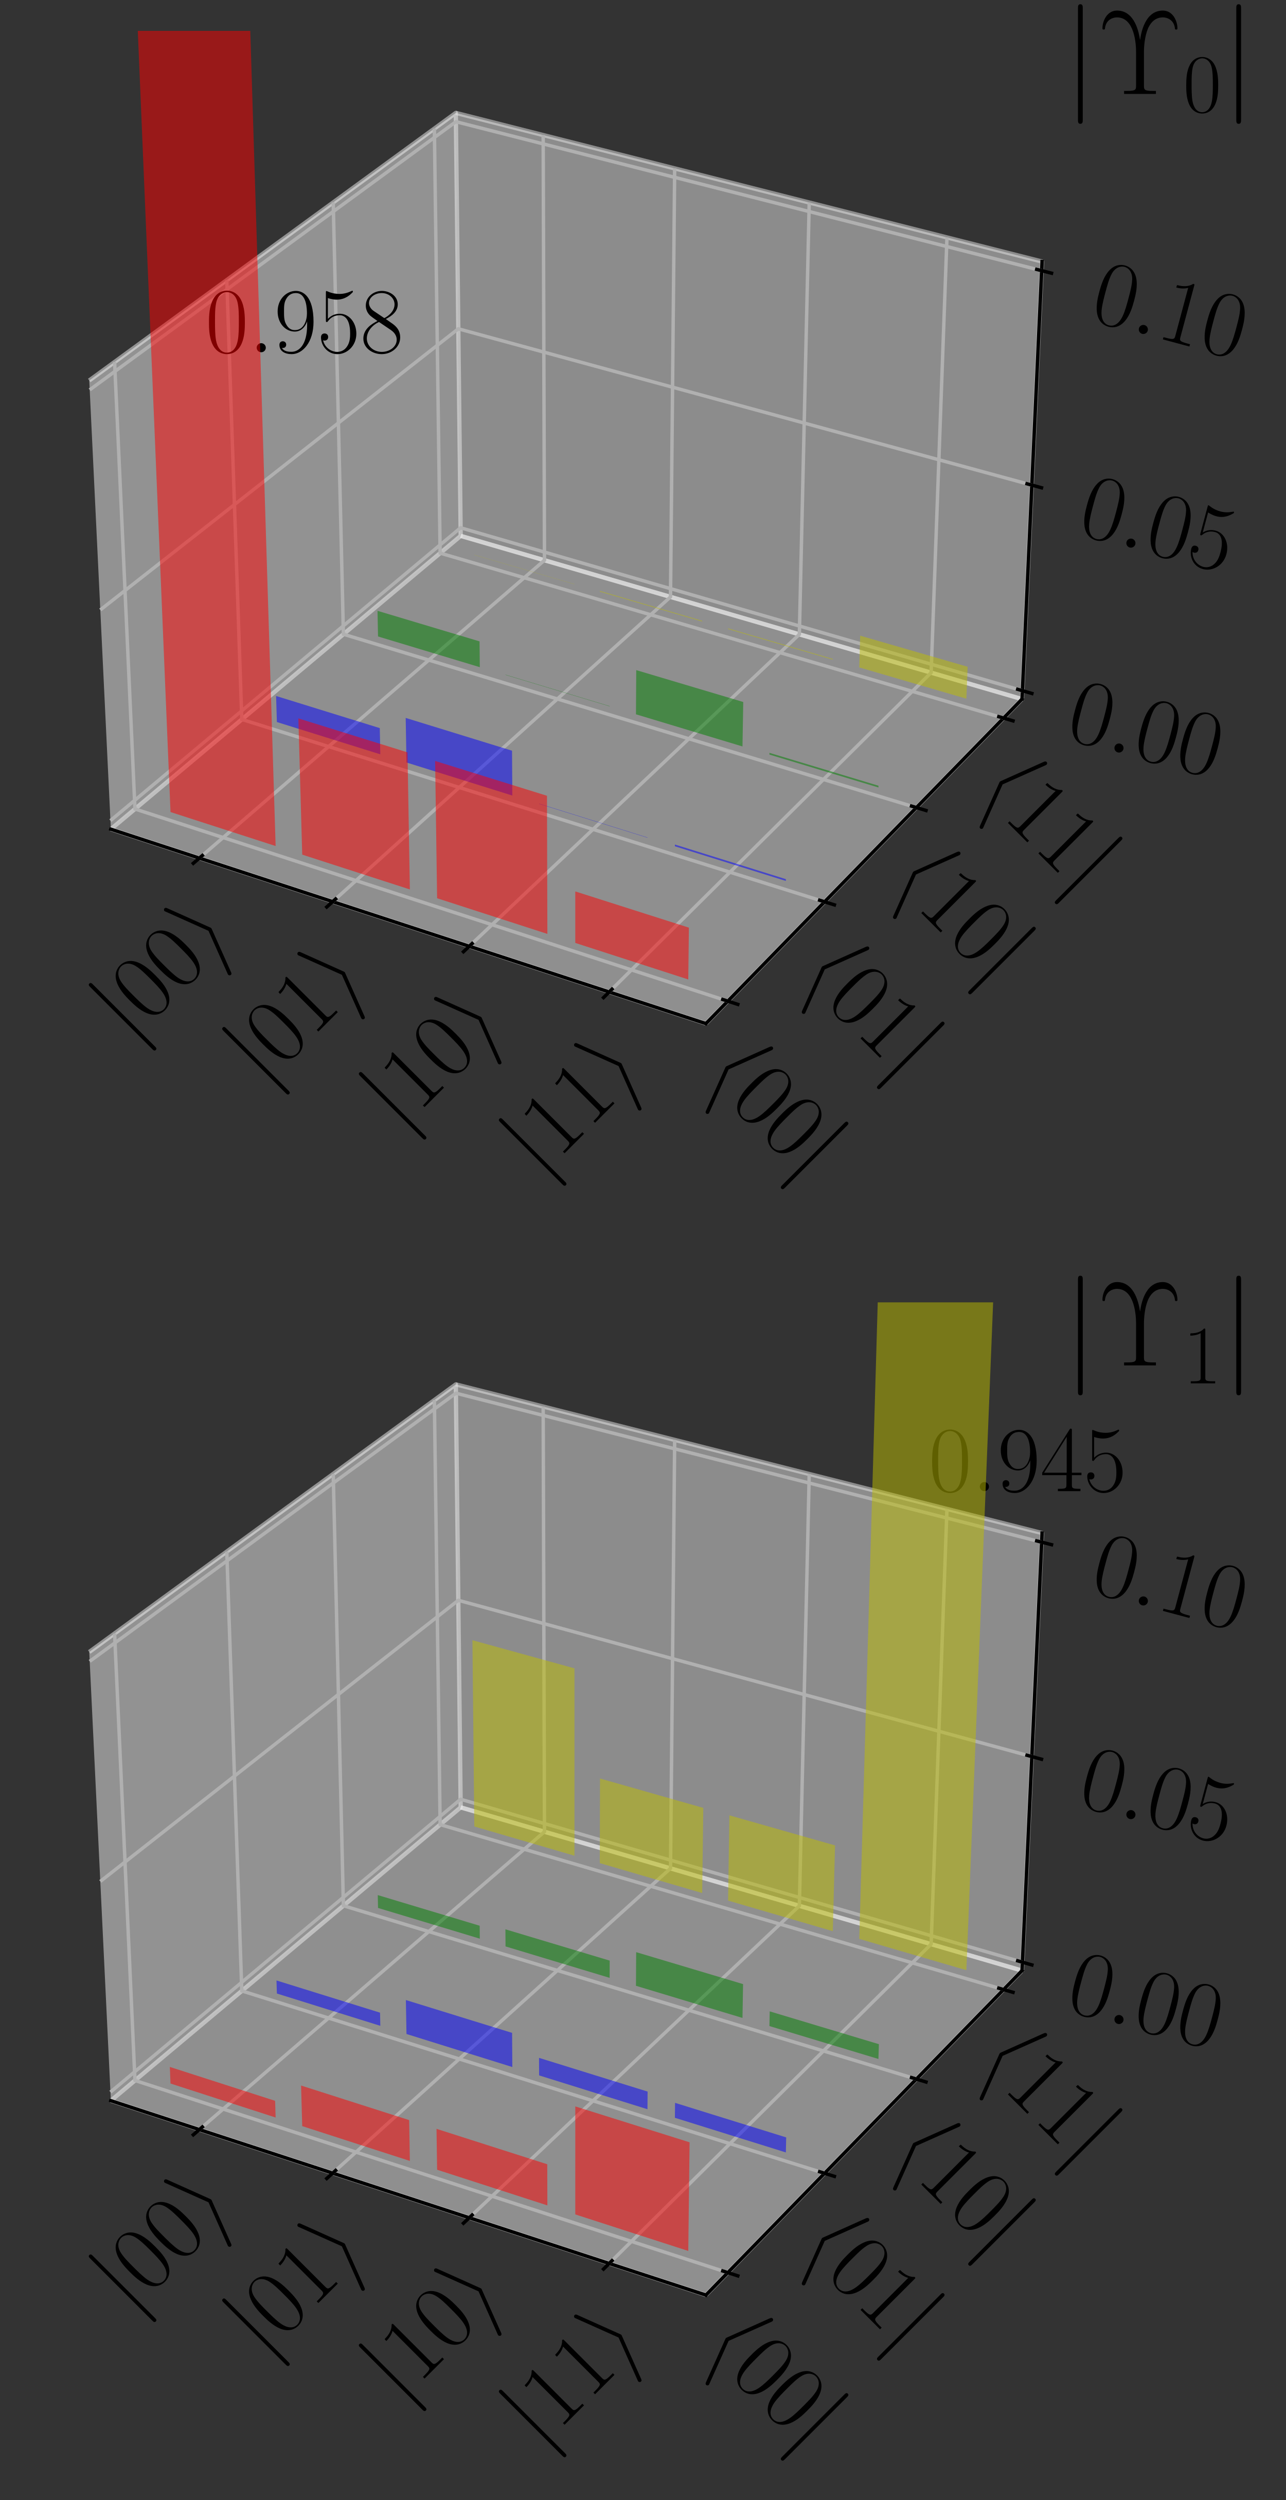 <?xml version="1.0" encoding="utf-8" standalone="no"?>
<!DOCTYPE svg PUBLIC "-//W3C//DTD SVG 1.1//EN"
  "http://www.w3.org/Graphics/SVG/1.1/DTD/svg11.dtd">
<!-- Created with matplotlib (https://matplotlib.org/) -->
<svg height="583.051pt" version="1.1" viewBox="0 0 299.957 583.051" width="299.957pt" xmlns="http://www.w3.org/2000/svg" xmlns:xlink="http://www.w3.org/1999/xlink">
 <rect x="0" y="0" width="299.957" height="583.051" fill="#333333" stroke="none"/>
 <defs>
  <style type="text/css">*{stroke-linecap:butt;stroke-linejoin:round;}</style>
 </defs>
 <g id="figure_1">
  <g id="patch_1">
   <path d="M 0 583.051 
L 299.957 583.051 
L 299.957 0 
L 0 0 
z
" style="fill:none;"/>
  </g>
  <g id="patch_2">
   <path d="M 7.2 254.291 
L 254.291 254.291 
L 254.291 7.2 
L 7.2 7.2 
z
" style="fill:none;"/>
  </g>
  <g id="pane3d_1">
   <g id="patch_3">
    <path d="M 25.857 193.366 
L 107.455 124.97 
L 106.32 26.329 
L 20.818 88.725 
" style="fill:#f2f2f2;opacity:0.5;stroke:#f2f2f2;stroke-linejoin:miter;"/>
   </g>
  </g>
  <g id="pane3d_2">
   <g id="patch_4">
    <path d="M 107.455 124.97 
L 238.389 163.027 
L 243.062 60.989 
L 106.32 26.329 
" style="fill:#e6e6e6;opacity:0.5;stroke:#e6e6e6;stroke-linejoin:miter;"/>
   </g>
  </g>
  <g id="pane3d_3">
   <g id="patch_5">
    <path d="M 25.857 193.366 
L 164.654 238.697 
L 238.389 163.027 
L 107.455 124.97 
" style="fill:#ececec;opacity:0.5;stroke:#ececec;stroke-linejoin:miter;"/>
   </g>
  </g>
  <g id="axis3d_1">
   <g id="line2d_1">
    <path d="M 25.857 193.366 
L 164.654 238.697 
" style="fill:none;stroke:#000000;stroke-linecap:square;stroke-width:0.8;"/>
   </g>
   <g id="Line3DCollection_1">
    <path d="M 46.496 200.107 
L 126.998 130.65 
L 126.694 31.494 
" style="fill:none;stroke:#b0b0b0;stroke-width:0.8;"/>
    <path d="M 77.595 210.264 
L 156.397 139.195 
L 157.365 39.268 
" style="fill:none;stroke:#b0b0b0;stroke-width:0.8;"/>
    <path d="M 109.451 220.668 
L 186.451 147.931 
L 188.751 47.223 
" style="fill:none;stroke:#b0b0b0;stroke-width:0.8;"/>
    <path d="M 142.092 231.329 
L 217.184 156.864 
L 220.877 55.366 
" style="fill:none;stroke:#b0b0b0;stroke-width:0.8;"/>
   </g>
   <g id="xtick_1">
    <g id="line2d_2">
     <path d="M 47.198 199.502 
L 45.091 201.32 
" style="fill:none;stroke:#000000;stroke-linecap:square;stroke-width:0.8;"/>
    </g>
    <g id="text_1">
     <!-- $|00\rangle$ -->
     <g transform="translate(30.311 243.135)rotate(-45)scale(0.22 -0.22)">
      <defs>
       <path d="M 15.906 71.406 
C 15.906 73.203 15.906 75 13.906 75 
C 11.906 75 11.906 73.203 11.906 71.406 
L 11.906 -21.406 
C 11.906 -23.203 11.906 -25 13.906 -25 
C 15.906 -25 15.906 -23.203 15.906 -21.406 
z
" id="CMSY10-106"/>
       <path d="M 42 31.641 
C 42 37.75 41.906 48.125 37.703 56.109 
C 34 63.109 28.094 65.594 22.906 65.594 
C 18.094 65.594 12 63.406 8.203 56.203 
C 4.203 48.719 3.797 39.438 3.797 31.641 
C 3.797 25.953 3.906 17.281 7 9.672 
C 11.297 -0.609 19 -2 22.906 -2 
C 27.5 -2 34.5 -0.109 38.594 9.375 
C 41.594 16.281 42 24.359 42 31.641 
z
M 22.906 -0.406 
C 16.5 -0.406 12.703 5.078 11.297 12.688 
C 10.203 18.562 10.203 27.156 10.203 32.75 
C 10.203 40.438 10.203 46.828 11.5 52.922 
C 13.406 61.391 19 64 22.906 64 
C 27 64 32.297 61.297 34.203 53.125 
C 35.5 47.438 35.594 40.734 35.594 32.75 
C 35.594 26.25 35.594 18.266 34.406 12.375 
C 32.297 1.484 26.406 -0.406 22.906 -0.406 
z
" id="CMR17-48"/>
       <path d="M 27.297 23.297 
C 27.797 24.5 27.797 24.703 27.797 25 
C 27.797 25.297 27.797 25.5 27.297 26.703 
L 9.797 72.703 
C 9.203 74.406 8.594 75 7.5 75 
C 6.406 75 5.5 74.094 5.5 73 
C 5.5 72.703 5.5 72.5 6 71.406 
L 23.703 25 
L 6 -21.203 
C 5.5 -22.297 5.5 -22.5 5.5 -23 
C 5.5 -24.094 6.406 -25 7.5 -25 
C 8.797 -25 9.203 -24 9.594 -23 
z
" id="CMSY10-105"/>
      </defs>
      <use transform="scale(0.996)" xlink:href="#CMSY10-106"/>
      <use transform="translate(27.674 0)scale(0.996)" xlink:href="#CMR17-48"/>
      <use transform="translate(73.365 0)scale(0.996)" xlink:href="#CMR17-48"/>
      <use transform="translate(119.055 0)scale(0.996)" xlink:href="#CMSY10-105"/>
     </g>
    </g>
   </g>
   <g id="xtick_2">
    <g id="line2d_3">
     <path d="M 78.282 209.644 
L 76.217 211.506 
" style="fill:none;stroke:#000000;stroke-linecap:square;stroke-width:0.8;"/>
    </g>
    <g id="text_2">
     <!-- $|01\rangle$ -->
     <g transform="translate(61.425 253.392)rotate(-45)scale(0.22 -0.22)">
      <defs>
       <path d="M 26.594 63.406 
C 26.594 65.5 26.5 65.5 25.094 65.5 
C 21.203 61.188 15.297 59.797 9.703 59.797 
C 9.406 59.797 8.906 59.797 8.797 59.5 
C 8.703 59.297 8.703 59.094 8.703 57 
C 11.797 57 17 57.594 21 59.984 
L 21 7.203 
C 21 3.688 20.797 2.5 12.203 2.5 
L 9.203 2.5 
L 9.203 0 
C 14 0 19 0 23.797 0 
C 28.594 0 33.594 0 38.406 0 
L 38.406 2.5 
L 35.406 2.5 
C 26.797 2.5 26.594 3.594 26.594 7.156 
z
" id="CMR17-49"/>
      </defs>
      <use transform="scale(0.996)" xlink:href="#CMSY10-106"/>
      <use transform="translate(27.674 0)scale(0.996)" xlink:href="#CMR17-48"/>
      <use transform="translate(73.365 0)scale(0.996)" xlink:href="#CMR17-49"/>
      <use transform="translate(119.055 0)scale(0.996)" xlink:href="#CMSY10-105"/>
     </g>
    </g>
   </g>
   <g id="xtick_3">
    <g id="line2d_4">
     <path d="M 110.123 220.033 
L 108.103 221.94 
" style="fill:none;stroke:#000000;stroke-linecap:square;stroke-width:0.8;"/>
    </g>
    <g id="text_3">
     <!-- $|10\rangle$ -->
     <g transform="translate(93.298 263.9)rotate(-45)scale(0.22 -0.22)">
      <use transform="scale(0.996)" xlink:href="#CMSY10-106"/>
      <use transform="translate(27.674 0)scale(0.996)" xlink:href="#CMR17-49"/>
      <use transform="translate(73.365 0)scale(0.996)" xlink:href="#CMR17-48"/>
      <use transform="translate(119.055 0)scale(0.996)" xlink:href="#CMSY10-105"/>
     </g>
    </g>
   </g>
   <g id="xtick_4">
    <g id="line2d_5">
     <path d="M 142.748 230.678 
L 140.777 232.633 
" style="fill:none;stroke:#000000;stroke-linecap:square;stroke-width:0.8;"/>
    </g>
    <g id="text_4">
     <!-- $|11\rangle$ -->
     <g transform="translate(125.959 274.667)rotate(-45)scale(0.22 -0.22)">
      <use transform="scale(0.996)" xlink:href="#CMSY10-106"/>
      <use transform="translate(27.674 0)scale(0.996)" xlink:href="#CMR17-49"/>
      <use transform="translate(73.365 0)scale(0.996)" xlink:href="#CMR17-49"/>
      <use transform="translate(119.055 0)scale(0.996)" xlink:href="#CMSY10-105"/>
     </g>
    </g>
   </g>
  </g>
  <g id="axis3d_2">
   <g id="line2d_6">
    <path d="M 238.389 163.027 
L 164.654 238.697 
" style="fill:none;stroke:#000000;stroke-linecap:square;stroke-width:0.8;"/>
   </g>
   <g id="Line3DCollection_2">
    <path d="M 26.731 84.41 
L 31.48 188.653 
L 169.756 233.462 
" style="fill:none;stroke:#b0b0b0;stroke-width:0.8;"/>
    <path d="M 52.896 65.316 
L 56.398 167.766 
L 192.329 210.297 
" style="fill:none;stroke:#b0b0b0;stroke-width:0.8;"/>
    <path d="M 77.725 47.197 
L 80.096 147.902 
L 213.739 188.324 
" style="fill:none;stroke:#b0b0b0;stroke-width:0.8;"/>
    <path d="M 101.316 29.982 
L 102.661 128.987 
L 234.076 167.454 
" style="fill:none;stroke:#b0b0b0;stroke-width:0.8;"/>
   </g>
   <g id="xtick_5">
    <g id="line2d_7">
     <path d="M 168.591 233.084 
L 172.09 234.218 
" style="fill:none;stroke:#000000;stroke-linecap:square;stroke-width:0.8;"/>
    </g>
    <g id="text_5">
     <!-- $\langle00|$ -->
     <g transform="translate(163.731 250.92)rotate(-315)scale(0.22 -0.22)">
      <defs>
       <path d="M 32.797 71.203 
C 33.297 72.297 33.297 72.5 33.297 73 
C 33.297 74.094 32.406 75 31.297 75 
C 30.406 75 29.703 74.5 29 72.703 
L 11.5 26.797 
C 11.297 26.203 11 25.594 11 25 
C 11 24.703 11 24.5 11.5 23.297 
L 29 -22.594 
C 29.406 -23.703 29.906 -25 31.297 -25 
C 32.406 -25 33.297 -24.094 33.297 -23 
C 33.297 -22.703 33.297 -22.5 32.797 -21.406 
L 15.094 25 
z
" id="CMSY10-104"/>
      </defs>
      <use transform="scale(0.996)" xlink:href="#CMSY10-104"/>
      <use transform="translate(38.744 0)scale(0.996)" xlink:href="#CMR17-48"/>
      <use transform="translate(84.434 0)scale(0.996)" xlink:href="#CMR17-48"/>
      <use transform="translate(130.125 0)scale(0.996)" xlink:href="#CMSY10-106"/>
     </g>
    </g>
   </g>
   <g id="xtick_6">
    <g id="line2d_8">
     <path d="M 191.185 209.939 
L 194.619 211.014 
" style="fill:none;stroke:#000000;stroke-linecap:square;stroke-width:0.8;"/>
    </g>
    <g id="text_6">
     <!-- $\langle 01|$ -->
     <g transform="translate(186.162 227.595)rotate(-315)scale(0.22 -0.22)">
      <use transform="scale(0.996)" xlink:href="#CMSY10-104"/>
      <use transform="translate(38.744 0)scale(0.996)" xlink:href="#CMR17-48"/>
      <use transform="translate(84.434 0)scale(0.996)" xlink:href="#CMR17-49"/>
      <use transform="translate(130.125 0)scale(0.996)" xlink:href="#CMSY10-106"/>
     </g>
    </g>
   </g>
   <g id="xtick_7">
    <g id="line2d_9">
     <path d="M 212.616 187.984 
L 215.989 189.005 
" style="fill:none;stroke:#000000;stroke-linecap:square;stroke-width:0.8;"/>
    </g>
    <g id="text_7">
     <!-- $\langle 10|$ -->
     <g transform="translate(207.438 205.47)rotate(-315)scale(0.22 -0.22)">
      <use transform="scale(0.996)" xlink:href="#CMSY10-104"/>
      <use transform="translate(38.744 0)scale(0.996)" xlink:href="#CMR17-49"/>
      <use transform="translate(84.434 0)scale(0.996)" xlink:href="#CMR17-48"/>
      <use transform="translate(130.125 0)scale(0.996)" xlink:href="#CMSY10-106"/>
     </g>
    </g>
   </g>
   <g id="xtick_8">
    <g id="line2d_10">
     <path d="M 232.973 167.131 
L 236.285 168.1 
" style="fill:none;stroke:#000000;stroke-linecap:square;stroke-width:0.8;"/>
    </g>
    <g id="text_8">
     <!-- $\langle 11|$ -->
     <g transform="translate(227.646 184.456)rotate(-315)scale(0.22 -0.22)">
      <use transform="scale(0.996)" xlink:href="#CMSY10-104"/>
      <use transform="translate(38.744 0)scale(0.996)" xlink:href="#CMR17-49"/>
      <use transform="translate(84.434 0)scale(0.996)" xlink:href="#CMR17-49"/>
      <use transform="translate(130.125 0)scale(0.996)" xlink:href="#CMSY10-106"/>
     </g>
    </g>
   </g>
  </g>
  <g id="axis3d_3">
   <g id="line2d_11">
    <path d="M 238.389 163.027 
L 243.062 60.989 
" style="fill:none;stroke:#000000;stroke-linecap:square;stroke-width:0.8;"/>
   </g>
   <g id="Line3DCollection_3">
    <path d="M 238.479 161.072 
L 107.433 123.076 
L 25.761 191.365 
" style="fill:none;stroke:#b0b0b0;stroke-width:0.8;"/>
    <path d="M 240.675 113.126 
L 106.899 76.678 
L 23.395 142.236 
" style="fill:none;stroke:#b0b0b0;stroke-width:0.8;"/>
    <path d="M 242.964 63.12 
L 106.344 28.384 
L 20.923 90.913 
" style="fill:none;stroke:#b0b0b0;stroke-width:0.8;"/>
   </g>
   <g id="xtick_9">
    <g id="line2d_12">
     <path d="M 237.379 160.753 
L 240.681 161.711 
" style="fill:none;stroke:#000000;stroke-linecap:square;stroke-width:0.8;"/>
    </g>
    <g id="text_9">
     <!-- $\mathdefault{0.00}$ -->
     <g transform="translate(248.147 172.094)rotate(-345)scale(0.22 -0.22)">
      <defs>
       <path d="M 18.406 4.797 
C 18.406 7.688 16 9.672 13.594 9.672 
C 10.703 9.672 8.703 7.281 8.703 4.891 
C 8.703 2 11.094 0 13.5 0 
C 16.406 0 18.406 2.391 18.406 4.797 
z
" id="CMMI12-58"/>
      </defs>
      <use transform="scale(0.996)" xlink:href="#CMR17-48"/>
      <use transform="translate(45.69 0)scale(0.996)" xlink:href="#CMMI12-58"/>
      <use transform="translate(72.788 0)scale(0.996)" xlink:href="#CMR17-48"/>
      <use transform="translate(118.478 0)scale(0.996)" xlink:href="#CMR17-48"/>
     </g>
    </g>
   </g>
   <g id="xtick_10">
    <g id="line2d_13">
     <path d="M 239.551 112.82 
L 242.925 113.739 
" style="fill:none;stroke:#000000;stroke-linecap:square;stroke-width:0.8;"/>
    </g>
    <g id="text_10">
     <!-- $\mathdefault{0.05}$ -->
     <g transform="translate(250.929 124.31)rotate(-345)scale(0.22 -0.22)">
      <defs>
       <path d="M 11.406 57.688 
C 12.406 57.281 16.5 56 20.703 56 
C 30 56 35.094 61.109 38 64.062 
C 38 64.953 38 65.5 37.406 65.5 
C 37.297 65.5 37.094 65.5 36.297 65.047 
C 32.797 63.406 28.703 62.078 23.703 62.078 
C 20.703 62.078 16.203 62.484 11.297 64.672 
C 10.203 65.172 10 65.172 9.906 65.172 
C 9.406 65.172 9.297 65.062 9.297 63.078 
L 9.297 34.422 
C 9.297 32.641 9.297 32.141 10.297 32.141 
C 10.797 32.141 11 32.344 11.5 33.031 
C 14.703 37.516 19.094 39.406 24.094 39.406 
C 27.594 39.406 35.094 37.219 35.094 20.141 
C 35.094 16.953 35.094 11.172 32.094 6.578 
C 29.594 2.484 25.703 0.391 21.406 0.391 
C 14.797 0.391 8.094 5 6.297 12.719 
C 6.703 12.609 7.5 12.422 7.906 12.422 
C 9.203 12.422 11.703 13.125 11.703 16.219 
C 11.703 18.906 9.797 20 7.906 20 
C 5.594 20 4.094 18.594 4.094 15.797 
C 4.094 7.094 11 -2 21.594 -2 
C 31.906 -2 41.703 6.875 41.703 19.75 
C 41.703 31.719 33.906 41 24.203 41 
C 19.094 41 14.797 39.109 11.406 35.531 
z
" id="CMR17-53"/>
      </defs>
      <use transform="scale(0.996)" xlink:href="#CMR17-48"/>
      <use transform="translate(45.69 0)scale(0.996)" xlink:href="#CMMI12-58"/>
      <use transform="translate(72.788 0)scale(0.996)" xlink:href="#CMR17-48"/>
      <use transform="translate(118.478 0)scale(0.996)" xlink:href="#CMR17-53"/>
     </g>
    </g>
   </g>
   <g id="xtick_11">
    <g id="line2d_14">
     <path d="M 241.815 62.828 
L 245.265 63.705 
" style="fill:none;stroke:#000000;stroke-linecap:square;stroke-width:0.8;"/>
    </g>
    <g id="text_11">
     <!-- $\mathdefault{0.10}$ -->
     <g transform="translate(253.829 74.483)rotate(-345)scale(0.22 -0.22)">
      <use transform="scale(0.996)" xlink:href="#CMR17-48"/>
      <use transform="translate(45.69 0)scale(0.996)" xlink:href="#CMMI12-58"/>
      <use transform="translate(72.788 0)scale(0.996)" xlink:href="#CMR17-49"/>
      <use transform="translate(118.478 0)scale(0.996)" xlink:href="#CMR17-48"/>
     </g>
    </g>
   </g>
  </g>
  <g id="axes_1">
   <g id="patch_6">
    <path clip-path="url(#p8011ae9b85)" d="M 110.632 129.422 
L 133.995 136.244 
L 133.995 136.2 
L 110.632 129.379 
L 110.632 129.422 
" style="fill:#bfbf00;opacity:0.5;"/>
   </g>
   <g id="text_12">
    <!-- $0.958$ -->
    <g transform="translate(47.912 82.146)scale(0.22 -0.22)">
     <defs>
      <path d="M 35.203 29.125 
C 35.203 7.25 26.094 0.484 18.594 0.484 
C 16.297 0.484 10.703 0.484 8.406 4.594 
C 11 4.188 12.906 5.578 12.906 8.094 
C 12.906 10.812 10.703 11.703 9.297 11.703 
C 8.406 11.703 5.703 11.297 5.703 7.906 
C 5.703 1.109 11.594 -2 18.797 -2 
C 30.297 -2 42 10.531 42 32.391 
C 42 59.641 30.797 65.297 23.203 65.297 
C 13.297 65.297 3.797 56.688 3.797 43.406 
C 3.797 31.109 11.906 22 22.094 22 
C 30.5 22 34.203 29.734 35.203 33 
z
M 22.297 23.594 
C 19.594 23.594 15.797 24.094 12.703 30.031 
C 10.594 33.891 10.594 38.453 10.594 43.297 
C 10.594 49.156 10.594 53.203 13.406 57.562 
C 14.797 59.641 17.406 63 23.203 63 
C 35 63 35 45.078 35 41.125 
C 35 34.094 31.797 23.594 22.297 23.594 
z
" id="CMR17-57"/>
      <path d="M 27.203 35.375 
C 33.5 38.547 39.906 43.328 39.906 50.984 
C 39.906 60.016 31.094 65.297 23 65.297 
C 13.906 65.297 5.906 58.734 5.906 49.688 
C 5.906 47.203 6.5 42.922 10.406 39.141 
C 11.406 38.156 15.594 35.172 18.297 33.281 
C 13.797 30.984 3.297 25.531 3.297 14.594 
C 3.297 4.359 13.094 -2 22.797 -2 
C 33.5 -2 42.5 5.656 42.5 15.781 
C 42.5 24.844 36.406 29.016 32.406 31.703 
z
M 14.094 44.094 
C 13.297 44.594 9.297 47.672 9.297 52.359 
C 9.297 58.422 15.594 63 22.797 63 
C 30.703 63 36.5 57.438 36.5 50.969 
C 36.5 41.703 26.094 36.422 25.594 36.422 
C 25.5 36.422 25.406 36.422 24.594 37.031 
z
M 32.5 23.734 
C 34 22.641 38.797 19.375 38.797 13.297 
C 38.797 5.953 31.406 0.391 23 0.391 
C 13.906 0.391 7 6.844 7 14.688 
C 7 22.547 13.094 29.094 20 32.188 
z
" id="CMR17-56"/>
     </defs>
     <use transform="scale(0.996)" xlink:href="#CMR17-48"/>
     <use transform="translate(45.69 0)scale(0.996)" xlink:href="#CMMI12-58"/>
     <use transform="translate(72.788 0)scale(0.996)" xlink:href="#CMR17-57"/>
     <use transform="translate(118.478 0)scale(0.996)" xlink:href="#CMR17-53"/>
     <use transform="translate(164.169 0)scale(0.996)" xlink:href="#CMR17-56"/>
    </g>
   </g>
   <g id="text_13">
    <!-- $|\Upsilon_0|$ -->
    <g transform="translate(248.116 21.903)scale(0.28 -0.28)">
     <defs>
      <path d="M 39.297 35.141 
C 39.297 39.547 39.906 48.031 42.594 54.516 
C 45.406 61 49.797 64 55.203 64 
C 58.406 64 64.297 62.203 65.203 54.906 
C 65.297 54.109 65.297 53.812 66.203 53.812 
C 67.203 53.812 67.297 54.109 67.297 55.109 
C 67.297 60.406 63.797 69.703 55.094 69.703 
C 39.906 69.703 36.797 50.328 36.094 45.234 
L 36 45.234 
C 35.203 50.422 32 69.703 16.797 69.703 
C 8 69.703 4.594 60.312 4.594 55.109 
C 4.594 54.109 4.703 53.812 5.703 53.812 
C 6.594 53.812 6.594 54.109 6.703 54.906 
C 7.594 62.297 13.5 64 16.703 64 
C 31.703 64 32.703 41.141 32.703 35.141 
L 32.703 7.094 
C 32.703 3.5 32.5 2.5 24.906 2.5 
L 22.703 2.5 
L 22.703 0 
C 26.906 0 31.797 0 36 0 
C 40.203 0 45.094 0 49.297 0 
L 49.297 2.5 
L 47.094 2.5 
C 39.5 2.5 39.297 3.5 39.297 7.094 
z
" id="CMR17-7"/>
     </defs>
     <use transform="scale(0.996)" xlink:href="#CMSY10-106"/>
     <use transform="translate(27.674 0)scale(0.996)" xlink:href="#CMR17-7"/>
     <use transform="translate(99.389 -14.944)scale(0.697)" xlink:href="#CMR17-48"/>
     <use transform="translate(131.87 0)scale(0.996)" xlink:href="#CMSY10-106"/>
    </g>
   </g>
   <g id="patch_7">
    <path clip-path="url(#p8011ae9b85)" d="M 139.9 137.968 
L 163.785 144.942 
L 163.787 144.772 
L 139.901 137.799 
L 139.9 137.968 
" style="fill:#bfbf00;opacity:0.5;"/>
   </g>
   <g id="patch_8">
    <path clip-path="url(#p8011ae9b85)" d="M 169.823 146.705 
L 194.247 153.837 
L 194.251 153.666 
L 169.825 146.535 
L 169.823 146.705 
" style="fill:#bfbf00;opacity:0.5;"/>
   </g>
   <g id="patch_9">
    <path clip-path="url(#p8011ae9b85)" d="M 88.174 148.422 
L 111.913 155.585 
L 111.854 149.568 
L 88.054 142.441 
L 88.174 148.422 
" style="fill:#008000;opacity:0.5;"/>
   </g>
   <g id="patch_10">
    <path clip-path="url(#p8011ae9b85)" d="M 117.915 157.396 
L 142.197 164.723 
L 142.197 164.659 
L 117.914 157.333 
L 117.915 157.396 
" style="fill:#008000;opacity:0.5;"/>
   </g>
   <g id="patch_11">
    <path clip-path="url(#p8011ae9b85)" d="M 200.422 155.64 
L 225.403 162.934 
L 225.702 155.49 
L 200.636 148.24 
L 200.422 155.64 
" style="fill:#bfbf00;opacity:0.5;"/>
   </g>
   <g id="patch_12">
    <path clip-path="url(#p8011ae9b85)" d="M 148.337 166.575 
L 173.182 174.072 
L 173.361 163.705 
L 148.402 156.271 
L 148.337 166.575 
" style="fill:#008000;opacity:0.5;"/>
   </g>
   <g id="patch_13">
    <path clip-path="url(#p8011ae9b85)" d="M 64.583 168.38 
L 88.707 175.91 
L 88.585 169.794 
L 64.397 162.301 
L 64.583 168.38 
" style="fill:#0000ff;opacity:0.5;"/>
   </g>
   <g id="patch_14">
    <path clip-path="url(#p8011ae9b85)" d="M 179.465 175.968 
L 204.892 183.639 
L 204.905 183.231 
L 179.473 175.561 
L 179.465 175.968 
" style="fill:#008000;opacity:0.5;"/>
   </g>
   <g id="patch_15">
    <path clip-path="url(#p8011ae9b85)" d="M 94.808 177.814 
L 119.499 185.521 
L 119.431 175.062 
L 94.628 167.417 
L 94.808 177.814 
" style="fill:#0000ff;opacity:0.5;"/>
   </g>
   <g id="patch_16">
    <path clip-path="url(#p8011ae9b85)" d="M 125.744 187.47 
L 151.021 195.36 
L 151.021 195.295 
L 125.743 187.405 
L 125.744 187.47 
" style="fill:#0000ff;opacity:0.5;"/>
   </g>
   <g id="patch_17">
    <path clip-path="url(#p8011ae9b85)" d="M 157.415 197.356 
L 183.3 205.436 
L 183.309 205.02 
L 157.419 196.943 
L 157.415 197.356 
" style="fill:#0000ff;opacity:0.5;"/>
   </g>
   <g id="patch_18">
    <path clip-path="url(#p8011ae9b85)" d="M 70.493 199.3 
L 95.601 207.418 
L 95.05 175.449 
L 69.592 167.526 
L 70.493 199.3 
" style="fill:#ff0000;opacity:0.5;"/>
   </g>
   <g id="patch_19">
    <path clip-path="url(#p8011ae9b85)" d="M 101.954 209.471 
L 127.675 217.787 
L 127.582 185.573 
L 101.493 177.454 
L 101.954 209.471 
" style="fill:#ff0000;opacity:0.5;"/>
   </g>
   <g id="patch_20">
    <path clip-path="url(#p8011ae9b85)" d="M 134.184 219.891 
L 160.539 228.411 
L 160.684 216.326 
L 134.184 207.878 
L 134.184 219.891 
" style="fill:#ff0000;opacity:0.5;"/>
   </g>
   <g id="patch_21">
    <path clip-path="url(#p8011ae9b85)" d="M 39.773 189.369 
L 64.291 197.295 
L 15.261 -1378.717 
L -25.423 -1367.002 
L 39.773 189.369 
" style="fill:#ff0000;opacity:0.5;"/>
   </g>
  </g>
  <g id="patch_22">
   <path d="M 7.2 550.8 
L 254.291 550.8 
L 254.291 303.709 
L 7.2 303.709 
z
" style="fill:none;"/>
  </g>
  <g id="pane3d_4">
   <g id="patch_23">
    <path d="M 25.857 489.875 
L 107.455 421.479 
L 106.32 322.838 
L 20.818 385.234 
" style="fill:#f2f2f2;opacity:0.5;stroke:#f2f2f2;stroke-linejoin:miter;"/>
   </g>
  </g>
  <g id="pane3d_5">
   <g id="patch_24">
    <path d="M 107.455 421.479 
L 238.389 459.536 
L 243.062 357.499 
L 106.32 322.838 
" style="fill:#e6e6e6;opacity:0.5;stroke:#e6e6e6;stroke-linejoin:miter;"/>
   </g>
  </g>
  <g id="pane3d_6">
   <g id="patch_25">
    <path d="M 25.857 489.875 
L 164.654 535.207 
L 238.389 459.536 
L 107.455 421.479 
" style="fill:#ececec;opacity:0.5;stroke:#ececec;stroke-linejoin:miter;"/>
   </g>
  </g>
  <g id="axis3d_4">
   <g id="line2d_15">
    <path d="M 25.857 489.875 
L 164.654 535.207 
" style="fill:none;stroke:#000000;stroke-linecap:square;stroke-width:0.8;"/>
   </g>
   <g id="Line3DCollection_4">
    <path d="M 46.496 496.616 
L 126.998 427.159 
L 126.694 328.003 
" style="fill:none;stroke:#b0b0b0;stroke-width:0.8;"/>
    <path d="M 77.595 506.773 
L 156.397 435.704 
L 157.365 335.777 
" style="fill:none;stroke:#b0b0b0;stroke-width:0.8;"/>
    <path d="M 109.451 517.177 
L 186.451 444.44 
L 188.751 343.732 
" style="fill:none;stroke:#b0b0b0;stroke-width:0.8;"/>
    <path d="M 142.092 527.838 
L 217.184 453.373 
L 220.877 351.875 
" style="fill:none;stroke:#b0b0b0;stroke-width:0.8;"/>
   </g>
   <g id="xtick_12">
    <g id="line2d_16">
     <path d="M 47.198 496.011 
L 45.091 497.829 
" style="fill:none;stroke:#000000;stroke-linecap:square;stroke-width:0.8;"/>
    </g>
    <g id="text_14">
     <!-- $|00\rangle$ -->
     <g transform="translate(30.311 539.644)rotate(-45)scale(0.22 -0.22)">
      <use transform="scale(0.996)" xlink:href="#CMSY10-106"/>
      <use transform="translate(27.674 0)scale(0.996)" xlink:href="#CMR17-48"/>
      <use transform="translate(73.365 0)scale(0.996)" xlink:href="#CMR17-48"/>
      <use transform="translate(119.055 0)scale(0.996)" xlink:href="#CMSY10-105"/>
     </g>
    </g>
   </g>
   <g id="xtick_13">
    <g id="line2d_17">
     <path d="M 78.282 506.153 
L 76.217 508.015 
" style="fill:none;stroke:#000000;stroke-linecap:square;stroke-width:0.8;"/>
    </g>
    <g id="text_15">
     <!-- $|01\rangle$ -->
     <g transform="translate(61.425 549.902)rotate(-45)scale(0.22 -0.22)">
      <use transform="scale(0.996)" xlink:href="#CMSY10-106"/>
      <use transform="translate(27.674 0)scale(0.996)" xlink:href="#CMR17-48"/>
      <use transform="translate(73.365 0)scale(0.996)" xlink:href="#CMR17-49"/>
      <use transform="translate(119.055 0)scale(0.996)" xlink:href="#CMSY10-105"/>
     </g>
    </g>
   </g>
   <g id="xtick_14">
    <g id="line2d_18">
     <path d="M 110.123 516.542 
L 108.103 518.45 
" style="fill:none;stroke:#000000;stroke-linecap:square;stroke-width:0.8;"/>
    </g>
    <g id="text_16">
     <!-- $|10\rangle$ -->
     <g transform="translate(93.298 560.409)rotate(-45)scale(0.22 -0.22)">
      <use transform="scale(0.996)" xlink:href="#CMSY10-106"/>
      <use transform="translate(27.674 0)scale(0.996)" xlink:href="#CMR17-49"/>
      <use transform="translate(73.365 0)scale(0.996)" xlink:href="#CMR17-48"/>
      <use transform="translate(119.055 0)scale(0.996)" xlink:href="#CMSY10-105"/>
     </g>
    </g>
   </g>
   <g id="xtick_15">
    <g id="line2d_19">
     <path d="M 142.748 527.187 
L 140.777 529.142 
" style="fill:none;stroke:#000000;stroke-linecap:square;stroke-width:0.8;"/>
    </g>
    <g id="text_17">
     <!-- $|11\rangle$ -->
     <g transform="translate(125.959 571.177)rotate(-45)scale(0.22 -0.22)">
      <use transform="scale(0.996)" xlink:href="#CMSY10-106"/>
      <use transform="translate(27.674 0)scale(0.996)" xlink:href="#CMR17-49"/>
      <use transform="translate(73.365 0)scale(0.996)" xlink:href="#CMR17-49"/>
      <use transform="translate(119.055 0)scale(0.996)" xlink:href="#CMSY10-105"/>
     </g>
    </g>
   </g>
  </g>
  <g id="axis3d_5">
   <g id="line2d_20">
    <path d="M 238.389 459.536 
L 164.654 535.207 
" style="fill:none;stroke:#000000;stroke-linecap:square;stroke-width:0.8;"/>
   </g>
   <g id="Line3DCollection_5">
    <path d="M 26.731 380.919 
L 31.48 485.162 
L 169.756 529.971 
" style="fill:none;stroke:#b0b0b0;stroke-width:0.8;"/>
    <path d="M 52.896 361.825 
L 56.398 464.275 
L 192.329 506.806 
" style="fill:none;stroke:#b0b0b0;stroke-width:0.8;"/>
    <path d="M 77.725 343.706 
L 80.096 444.411 
L 213.739 484.833 
" style="fill:none;stroke:#b0b0b0;stroke-width:0.8;"/>
    <path d="M 101.316 326.491 
L 102.661 425.496 
L 234.076 463.963 
" style="fill:none;stroke:#b0b0b0;stroke-width:0.8;"/>
   </g>
   <g id="xtick_16">
    <g id="line2d_21">
     <path d="M 168.591 529.593 
L 172.09 530.727 
" style="fill:none;stroke:#000000;stroke-linecap:square;stroke-width:0.8;"/>
    </g>
    <g id="text_18">
     <!-- $\langle00|$ -->
     <g transform="translate(163.731 547.429)rotate(-315)scale(0.22 -0.22)">
      <use transform="scale(0.996)" xlink:href="#CMSY10-104"/>
      <use transform="translate(38.744 0)scale(0.996)" xlink:href="#CMR17-48"/>
      <use transform="translate(84.434 0)scale(0.996)" xlink:href="#CMR17-48"/>
      <use transform="translate(130.125 0)scale(0.996)" xlink:href="#CMSY10-106"/>
     </g>
    </g>
   </g>
   <g id="xtick_17">
    <g id="line2d_22">
     <path d="M 191.185 506.448 
L 194.619 507.523 
" style="fill:none;stroke:#000000;stroke-linecap:square;stroke-width:0.8;"/>
    </g>
    <g id="text_19">
     <!-- $\langle 01|$ -->
     <g transform="translate(186.162 524.104)rotate(-315)scale(0.22 -0.22)">
      <use transform="scale(0.996)" xlink:href="#CMSY10-104"/>
      <use transform="translate(38.744 0)scale(0.996)" xlink:href="#CMR17-48"/>
      <use transform="translate(84.434 0)scale(0.996)" xlink:href="#CMR17-49"/>
      <use transform="translate(130.125 0)scale(0.996)" xlink:href="#CMSY10-106"/>
     </g>
    </g>
   </g>
   <g id="xtick_18">
    <g id="line2d_23">
     <path d="M 212.616 484.494 
L 215.989 485.514 
" style="fill:none;stroke:#000000;stroke-linecap:square;stroke-width:0.8;"/>
    </g>
    <g id="text_20">
     <!-- $\langle 10|$ -->
     <g transform="translate(207.438 501.979)rotate(-315)scale(0.22 -0.22)">
      <use transform="scale(0.996)" xlink:href="#CMSY10-104"/>
      <use transform="translate(38.744 0)scale(0.996)" xlink:href="#CMR17-49"/>
      <use transform="translate(84.434 0)scale(0.996)" xlink:href="#CMR17-48"/>
      <use transform="translate(130.125 0)scale(0.996)" xlink:href="#CMSY10-106"/>
     </g>
    </g>
   </g>
   <g id="xtick_19">
    <g id="line2d_24">
     <path d="M 232.973 463.64 
L 236.285 464.609 
" style="fill:none;stroke:#000000;stroke-linecap:square;stroke-width:0.8;"/>
    </g>
    <g id="text_21">
     <!-- $\langle 11|$ -->
     <g transform="translate(227.646 480.965)rotate(-315)scale(0.22 -0.22)">
      <use transform="scale(0.996)" xlink:href="#CMSY10-104"/>
      <use transform="translate(38.744 0)scale(0.996)" xlink:href="#CMR17-49"/>
      <use transform="translate(84.434 0)scale(0.996)" xlink:href="#CMR17-49"/>
      <use transform="translate(130.125 0)scale(0.996)" xlink:href="#CMSY10-106"/>
     </g>
    </g>
   </g>
  </g>
  <g id="axis3d_6">
   <g id="line2d_25">
    <path d="M 238.389 459.536 
L 243.062 357.499 
" style="fill:none;stroke:#000000;stroke-linecap:square;stroke-width:0.8;"/>
   </g>
   <g id="Line3DCollection_6">
    <path d="M 238.479 457.581 
L 107.433 419.585 
L 25.761 487.874 
" style="fill:none;stroke:#b0b0b0;stroke-width:0.8;"/>
    <path d="M 240.675 409.635 
L 106.899 373.187 
L 23.395 438.745 
" style="fill:none;stroke:#b0b0b0;stroke-width:0.8;"/>
    <path d="M 242.964 359.629 
L 106.344 324.894 
L 20.923 387.422 
" style="fill:none;stroke:#b0b0b0;stroke-width:0.8;"/>
   </g>
   <g id="xtick_20">
    <g id="line2d_26">
     <path d="M 237.379 457.262 
L 240.681 458.22 
" style="fill:none;stroke:#000000;stroke-linecap:square;stroke-width:0.8;"/>
    </g>
    <g id="text_22">
     <!-- $\mathdefault{0.00}$ -->
     <g transform="translate(248.147 468.603)rotate(-345)scale(0.22 -0.22)">
      <use transform="scale(0.996)" xlink:href="#CMR17-48"/>
      <use transform="translate(45.69 0)scale(0.996)" xlink:href="#CMMI12-58"/>
      <use transform="translate(72.788 0)scale(0.996)" xlink:href="#CMR17-48"/>
      <use transform="translate(118.478 0)scale(0.996)" xlink:href="#CMR17-48"/>
     </g>
    </g>
   </g>
   <g id="xtick_21">
    <g id="line2d_27">
     <path d="M 239.551 409.329 
L 242.925 410.248 
" style="fill:none;stroke:#000000;stroke-linecap:square;stroke-width:0.8;"/>
    </g>
    <g id="text_23">
     <!-- $\mathdefault{0.05}$ -->
     <g transform="translate(250.929 420.819)rotate(-345)scale(0.22 -0.22)">
      <use transform="scale(0.996)" xlink:href="#CMR17-48"/>
      <use transform="translate(45.69 0)scale(0.996)" xlink:href="#CMMI12-58"/>
      <use transform="translate(72.788 0)scale(0.996)" xlink:href="#CMR17-48"/>
      <use transform="translate(118.478 0)scale(0.996)" xlink:href="#CMR17-53"/>
     </g>
    </g>
   </g>
   <g id="xtick_22">
    <g id="line2d_28">
     <path d="M 241.815 359.337 
L 245.265 360.214 
" style="fill:none;stroke:#000000;stroke-linecap:square;stroke-width:0.8;"/>
    </g>
    <g id="text_24">
     <!-- $\mathdefault{0.10}$ -->
     <g transform="translate(253.829 370.992)rotate(-345)scale(0.22 -0.22)">
      <use transform="scale(0.996)" xlink:href="#CMR17-48"/>
      <use transform="translate(45.69 0)scale(0.996)" xlink:href="#CMMI12-58"/>
      <use transform="translate(72.788 0)scale(0.996)" xlink:href="#CMR17-49"/>
      <use transform="translate(118.478 0)scale(0.996)" xlink:href="#CMR17-48"/>
     </g>
    </g>
   </g>
  </g>
  <g id="axes_2">
   <g id="patch_26">
    <path clip-path="url(#p03e1d12b9e)" d="M 110.632 425.931 
L 133.995 432.753 
L 133.993 389.056 
L 110.192 382.495 
L 110.632 425.931 
" style="fill:#bfbf00;opacity:0.5;"/>
   </g>
   <g id="text_25">
    <!-- $0.945$ -->
    <g transform="translate(216.586 347.735)scale(0.22 -0.22)">
     <defs>
      <path d="M 33.594 64.406 
C 33.594 66.5 33.5 66.5 31.703 66.5 
L 2 19.594 
L 2 17 
L 27.797 17 
L 27.797 7.141 
C 27.797 3.5 27.594 2.5 20.594 2.5 
L 18.703 2.5 
L 18.703 0 
C 21.906 0 27.297 0 30.703 0 
C 34.094 0 39.5 0 42.703 0 
L 42.703 2.5 
L 40.797 2.5 
C 33.797 2.5 33.594 3.5 33.594 7.141 
L 33.594 17 
L 43.797 17 
L 43.797 19.594 
L 33.594 19.594 
z
M 28.094 57.859 
L 28.094 19.594 
L 4 19.594 
z
" id="CMR17-52"/>
     </defs>
     <use transform="scale(0.996)" xlink:href="#CMR17-48"/>
     <use transform="translate(45.69 0)scale(0.996)" xlink:href="#CMMI12-58"/>
     <use transform="translate(72.788 0)scale(0.996)" xlink:href="#CMR17-57"/>
     <use transform="translate(118.478 0)scale(0.996)" xlink:href="#CMR17-52"/>
     <use transform="translate(164.169 0)scale(0.996)" xlink:href="#CMR17-53"/>
    </g>
   </g>
   <g id="text_26">
    <!-- $|\Upsilon_1|$ -->
    <g transform="translate(248.116 318.412)scale(0.28 -0.28)">
     <use transform="scale(0.996)" xlink:href="#CMSY10-106"/>
     <use transform="translate(27.674 0)scale(0.996)" xlink:href="#CMR17-7"/>
     <use transform="translate(99.389 -14.944)scale(0.697)" xlink:href="#CMR17-49"/>
     <use transform="translate(131.87 0)scale(0.996)" xlink:href="#CMSY10-106"/>
    </g>
   </g>
   <g id="patch_27">
    <path clip-path="url(#p03e1d12b9e)" d="M 139.9 434.477 
L 163.785 441.451 
L 164.042 421.602 
L 139.95 414.745 
L 139.9 434.477 
" style="fill:#bfbf00;opacity:0.5;"/>
   </g>
   <g id="patch_28">
    <path clip-path="url(#p03e1d12b9e)" d="M 88.174 444.931 
L 111.913 452.094 
L 111.883 449.077 
L 88.113 441.932 
L 88.174 444.931 
" style="fill:#008000;opacity:0.5;"/>
   </g>
   <g id="patch_29">
    <path clip-path="url(#p03e1d12b9e)" d="M 169.823 443.214 
L 194.247 450.346 
L 194.773 430.348 
L 170.132 423.335 
L 169.823 443.214 
" style="fill:#bfbf00;opacity:0.5;"/>
   </g>
   <g id="patch_30">
    <path clip-path="url(#p03e1d12b9e)" d="M 117.915 453.905 
L 142.197 461.232 
L 142.211 457.213 
L 117.886 449.91 
L 117.915 453.905 
" style="fill:#008000;opacity:0.5;"/>
   </g>
   <g id="patch_31">
    <path clip-path="url(#p03e1d12b9e)" d="M 148.337 463.084 
L 173.182 470.581 
L 173.318 462.689 
L 148.386 455.239 
L 148.337 463.084 
" style="fill:#008000;opacity:0.5;"/>
   </g>
   <g id="patch_32">
    <path clip-path="url(#p03e1d12b9e)" d="M 64.583 464.889 
L 88.707 472.419 
L 88.646 469.352 
L 64.49 461.841 
L 64.583 464.889 
" style="fill:#0000ff;opacity:0.5;"/>
   </g>
   <g id="patch_33">
    <path clip-path="url(#p03e1d12b9e)" d="M 179.465 472.477 
L 204.892 480.149 
L 205 476.7 
L 179.534 469.048 
L 179.465 472.477 
" style="fill:#008000;opacity:0.5;"/>
   </g>
   <g id="patch_34">
    <path clip-path="url(#p03e1d12b9e)" d="M 94.808 474.323 
L 119.499 482.03 
L 119.447 474.068 
L 94.671 466.408 
L 94.808 474.323 
" style="fill:#0000ff;opacity:0.5;"/>
   </g>
   <g id="patch_35">
    <path clip-path="url(#p03e1d12b9e)" d="M 125.744 483.979 
L 151.021 491.869 
L 151.052 487.754 
L 125.729 479.889 
L 125.744 483.979 
" style="fill:#0000ff;opacity:0.5;"/>
   </g>
   <g id="patch_36">
    <path clip-path="url(#p03e1d12b9e)" d="M 39.773 485.878 
L 64.291 493.804 
L 64.169 489.908 
L 39.611 482.005 
L 39.773 485.878 
" style="fill:#ff0000;opacity:0.5;"/>
   </g>
   <g id="patch_37">
    <path clip-path="url(#p03e1d12b9e)" d="M 157.415 493.865 
L 183.3 501.945 
L 183.377 498.439 
L 157.451 490.38 
L 157.415 493.865 
" style="fill:#0000ff;opacity:0.5;"/>
   </g>
   <g id="patch_38">
    <path clip-path="url(#p03e1d12b9e)" d="M 70.493 495.81 
L 95.601 503.927 
L 95.437 494.405 
L 70.225 486.345 
L 70.493 495.81 
" style="fill:#ff0000;opacity:0.5;"/>
   </g>
   <g id="patch_39">
    <path clip-path="url(#p03e1d12b9e)" d="M 101.954 505.98 
L 127.675 514.296 
L 127.647 504.702 
L 101.817 496.444 
L 101.954 505.98 
" style="fill:#ff0000;opacity:0.5;"/>
   </g>
   <g id="patch_40">
    <path clip-path="url(#p03e1d12b9e)" d="M 134.184 516.4 
L 160.539 524.92 
L 160.842 499.58 
L 134.185 491.213 
L 134.184 516.4 
" style="fill:#ff0000;opacity:0.5;"/>
   </g>
   <g id="patch_41">
    <path clip-path="url(#p03e1d12b9e)" d="M 200.422 452.149 
L 225.403 459.443 
L 283.885 -999.323 
L 242.278 -989.705 
L 200.422 452.149 
" style="fill:#bfbf00;opacity:0.5;"/>
   </g>
  </g>
 </g>
 <defs>
  <clipPath id="p8011ae9b85">
   <rect height="247.091" width="247.091" x="7.2" y="7.2"/>
  </clipPath>
  <clipPath id="p03e1d12b9e">
   <rect height="247.091" width="247.091" x="7.2" y="303.709"/>
  </clipPath>
 </defs>
</svg>
